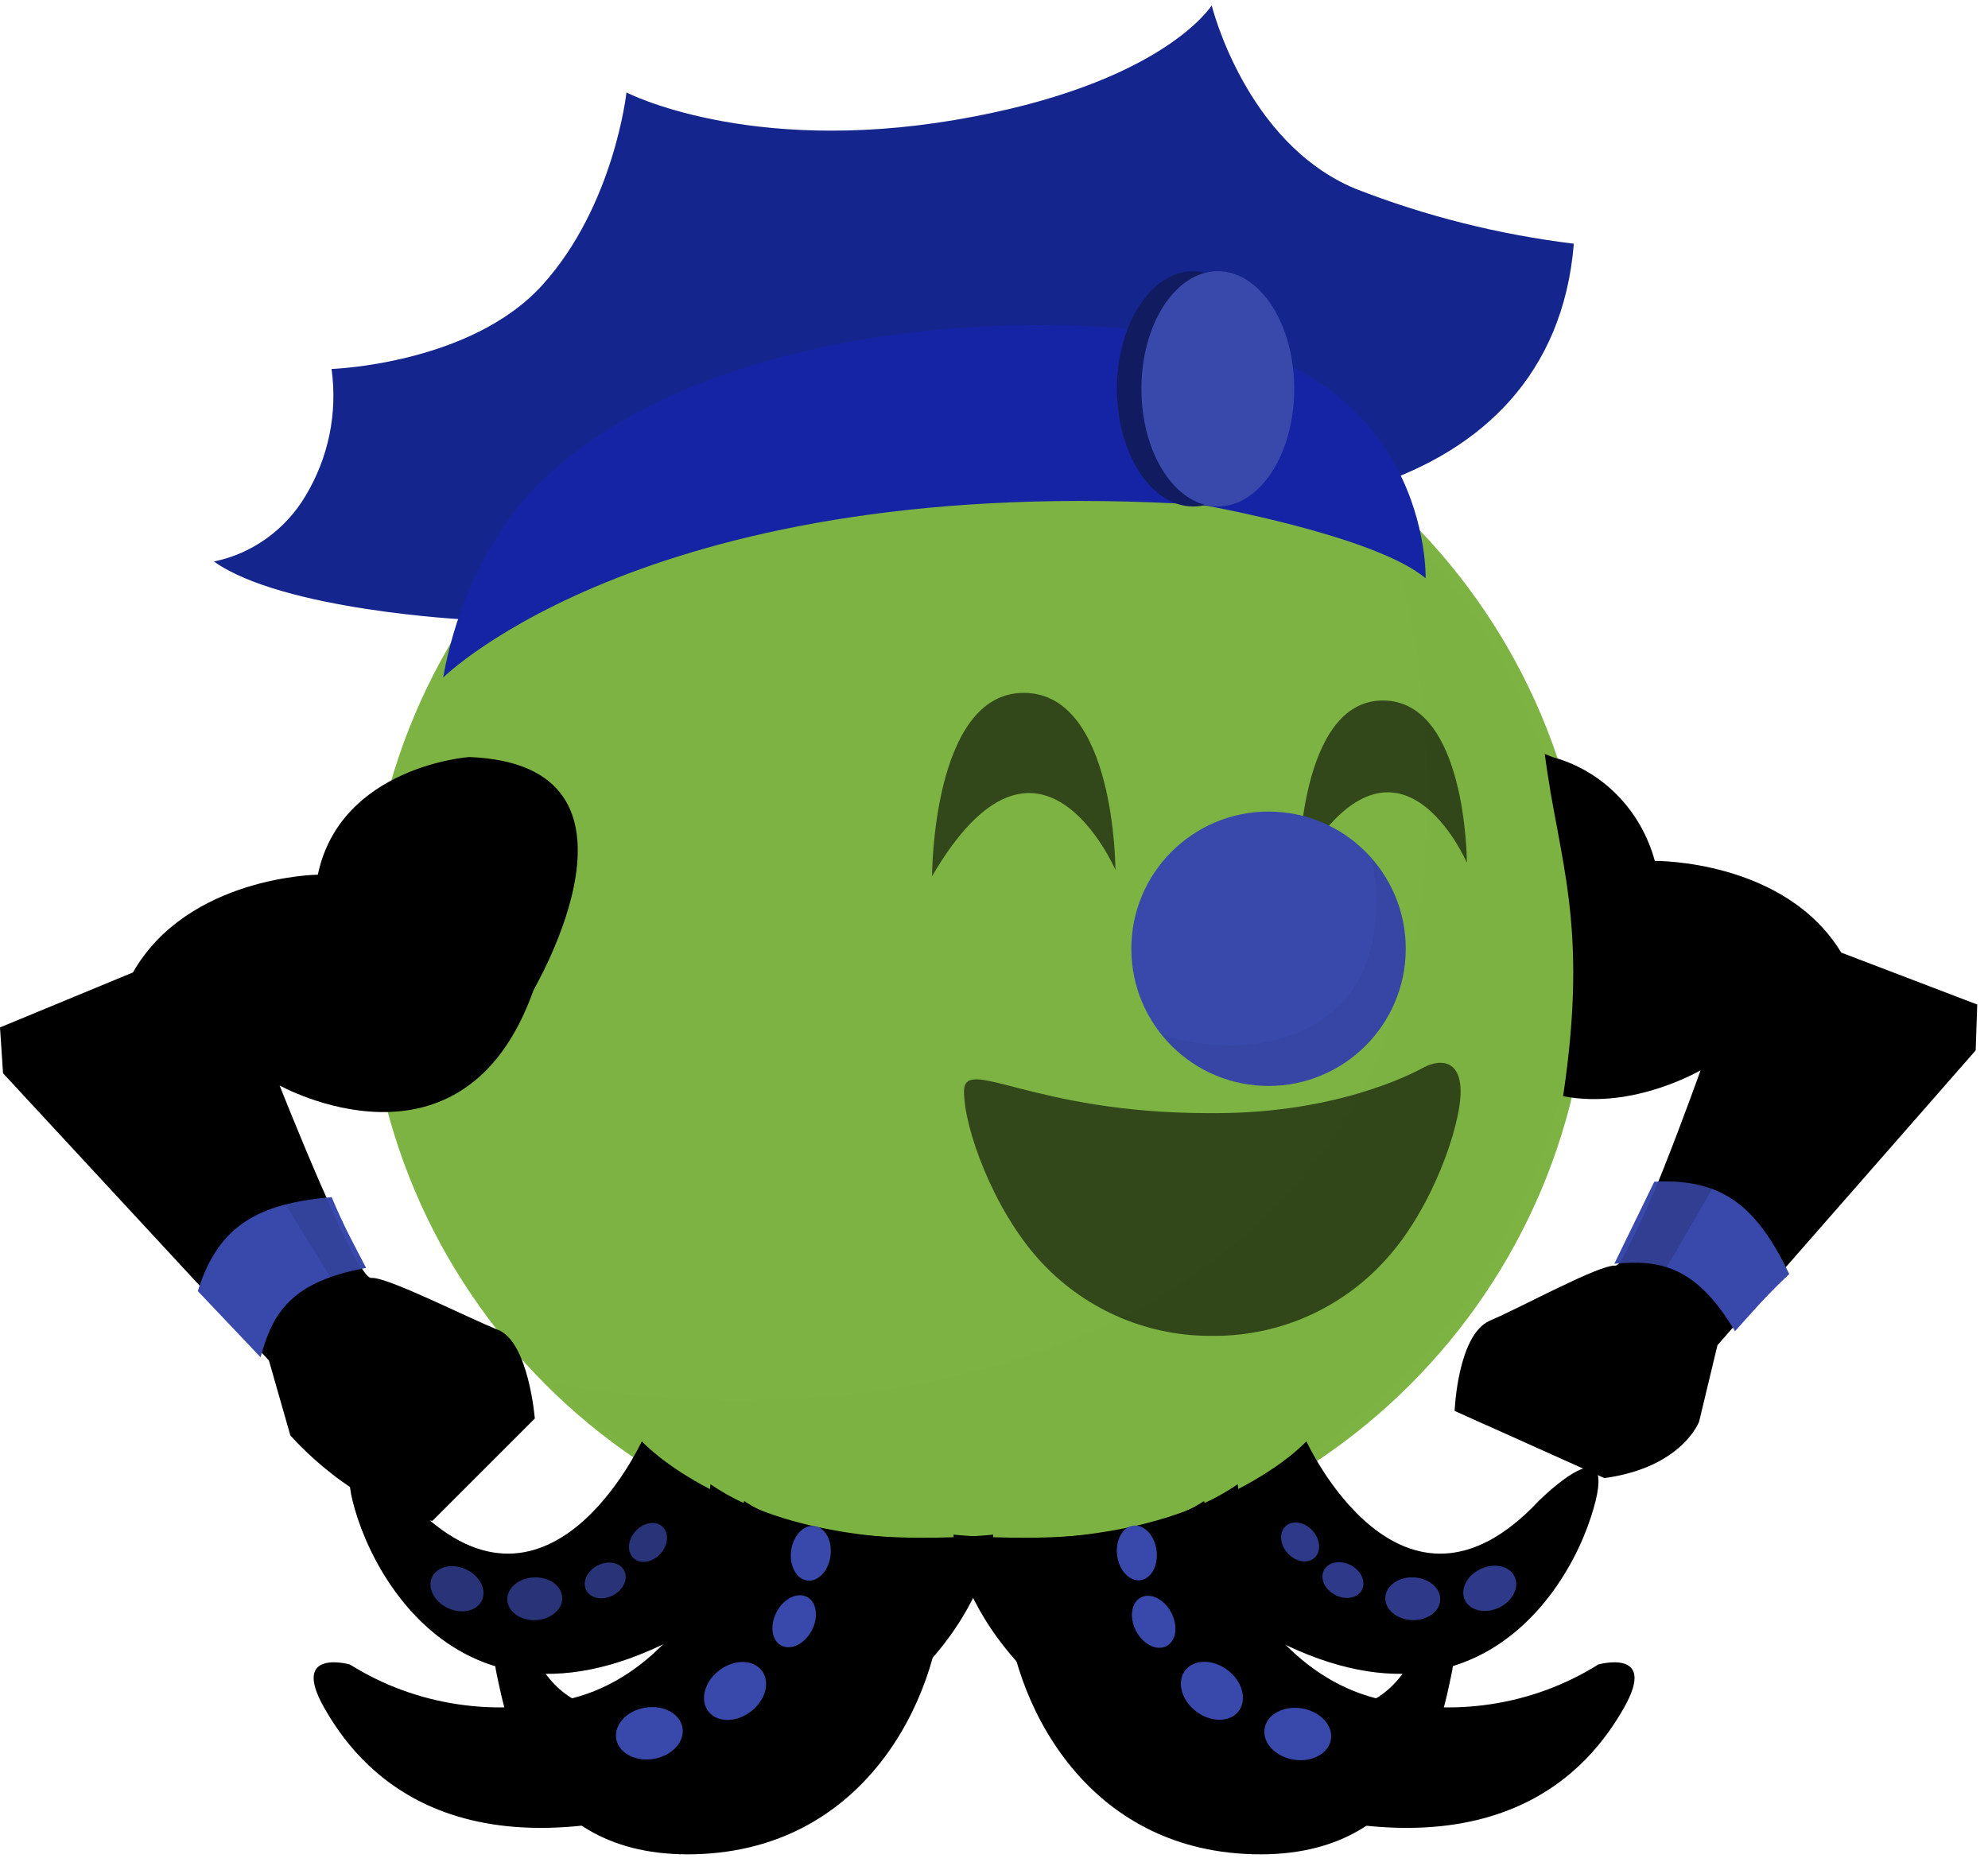 <svg width="131" height="123" viewBox="0 0 131 123" fill="none" xmlns="http://www.w3.org/2000/svg">
<path d="M64.44 103.057C86.683 103.057 104.715 85.025 104.715 62.782C104.715 40.538 86.683 22.507 64.44 22.507C42.197 22.507 24.165 40.538 24.165 62.782C24.165 85.025 42.197 103.057 64.44 103.057Z" fill="#7CB342"/>
<g opacity="0.1">
<path opacity="0.1" d="M103.92 62.782C103.919 70.611 101.605 78.266 97.268 84.785C92.931 91.305 86.765 96.397 79.543 99.423C72.322 102.449 64.368 103.274 56.679 101.794C48.99 100.314 41.91 96.595 36.328 91.105C46.759 93.451 72.576 94.126 86.491 76.727C96.952 64.171 94.858 43.268 90.679 33.169C94.85 36.892 98.187 41.455 100.469 46.559C102.751 51.662 103.927 57.191 103.92 62.782Z" fill="#010101"/>
</g>
<path d="M30.71 40.832C30.71 40.832 18.627 40.228 14.096 37.006C16.613 36.502 18.829 34.891 20.137 32.676C21.648 30.159 22.252 27.239 21.849 24.319C21.849 24.319 31.012 24.017 35.744 18.781C40.476 13.546 41.282 6.095 41.282 6.095C41.282 6.095 49.236 10.223 62.93 7.907C76.623 5.591 79.845 0.355 79.845 0.355C79.845 0.355 82.06 9.417 89.31 12.438C93.941 14.25 98.774 15.459 103.708 16.063C103.003 24.722 97.566 29.655 90.619 31.971C70.884 24.823 30.71 40.832 30.71 40.832Z" fill="#112289"/>
<path opacity="0.1" d="M30.71 40.832C30.71 40.832 18.627 40.228 14.096 37.006C16.613 36.502 18.829 34.891 20.137 32.676C21.648 30.159 22.252 27.239 21.849 24.319C21.849 24.319 31.012 24.017 35.744 18.781C40.476 13.546 41.282 6.095 41.282 6.095C41.282 6.095 49.236 10.223 62.93 7.907C76.623 5.591 79.845 0.355 79.845 0.355C79.845 0.355 82.06 9.417 89.31 12.438C93.941 14.25 98.774 15.459 103.708 16.063C103.003 24.722 97.566 29.655 90.619 31.971C70.884 24.823 30.71 40.832 30.71 40.832Z" fill="#3949AB"/>
<path d="M29.199 44.658C29.199 44.658 42.994 30.964 79.241 33.28C79.241 33.28 90.619 35.294 93.941 38.113C93.941 38.113 94.344 24.118 77.63 22.003C60.916 19.889 41.785 23.614 33.831 33.784C31.415 37.106 29.904 40.731 29.199 44.658Z" fill="#1524A5"/>
<path d="M78.637 33.381C81.417 33.381 83.671 29.91 83.671 25.628C83.671 21.346 81.417 17.875 78.637 17.875C75.856 17.875 73.603 21.346 73.603 25.628C73.603 29.91 75.856 33.381 78.637 33.381Z" fill="#111C60"/>
<path d="M80.248 33.381C83.028 33.381 85.282 29.91 85.282 25.628C85.282 21.346 83.028 17.875 80.248 17.875C77.468 17.875 75.213 21.346 75.213 25.628C75.213 29.91 77.468 33.381 80.248 33.381Z" fill="#3949AB"/>
<path d="M30.911 49.894C30.911 49.894 22.453 50.498 20.943 57.647C20.943 57.647 12.385 57.747 8.76 64.091L0 67.715L0.201 70.736L17.721 89.665L19.131 94.599C19.131 94.599 23.36 99.533 28.495 100.237L35.241 93.491C35.241 93.491 34.838 88.457 32.824 87.651C30.81 86.846 25.474 84.127 24.467 84.228C23.46 84.329 18.426 71.541 18.426 71.541C18.426 71.541 30.508 78.287 35.14 65.299C35.14 65.198 44 50.397 30.911 49.894ZM101.795 49.692L102.298 49.894C105.621 50.8 108.138 53.418 109.045 56.74C109.045 56.74 117.603 56.64 121.328 62.782L130.29 66.205L130.189 69.226L113.173 88.658L111.964 93.693C111.964 93.693 110.857 96.713 105.722 97.418L95.855 92.988C95.855 92.988 96.056 87.954 98.17 87.047C100.285 86.141 105.42 83.322 106.427 83.423C107.434 83.523 112.065 70.535 112.065 70.535C112.065 70.535 107.635 73.153 103.003 72.246C104.715 60.768 102.701 56.74 101.795 49.692Z" fill="black"/>
<path d="M21.853 78.896C22.698 80.919 23.395 82.151 24.127 83.568C19.284 84.443 17.971 86.453 17.172 89.456L13.034 85.092C14.409 80.692 17.076 79.327 21.853 78.896ZM117.905 83.968C116.308 85.469 115.399 86.554 114.329 87.737C111.81 83.508 109.465 82.986 106.374 83.293L109.008 77.886C113.611 77.629 115.825 79.646 117.905 83.967V83.968Z" fill="#3949AB"/>
<path opacity="0.1" d="M30.911 49.894C37.295 52.854 36.07 64.523 28.821 63.013C28.418 65.933 27.311 70.162 18.953 69.055C15.832 69.86 13.214 70.263 13.214 70.263L22.377 85.165C28.317 86.775 32.925 89.464 35.241 93.491C35.241 93.491 34.838 88.457 32.824 87.651C30.81 86.846 25.301 84.183 24.29 84.158C23.262 83.768 18.349 71.471 18.349 71.471C18.349 71.471 30.416 78.357 35.14 65.299C35.039 65.097 44.043 50.498 30.911 49.894Z" fill="#010101"/>
<path opacity="0.15" d="M102.117 52.089C102.117 52.089 106.9 54.898 107.907 58.925C107.907 58.925 114.955 59.932 116.969 64.967L119.989 65.974L108.914 85.104L100.859 90.138C99.65 91.145 98.644 92.454 97.939 93.965L95.855 92.988C95.855 92.988 95.955 87.173 99.046 86.715C101.664 85.406 105.579 83.342 106.688 83.332C108.922 79.286 110.45 74.888 112.065 70.535C108.591 72.327 105.802 72.719 103.003 72.246C104.201 65.069 103.769 59.006 102.117 52.089Z" fill="#010101"/>
<path opacity="0.6" d="M61.419 57.747C61.419 57.747 61.419 45.665 67.461 45.665C73.502 45.665 73.502 57.334 73.502 57.334C73.502 57.334 68.468 45.665 61.419 57.747Z" fill="#010101"/>
<path opacity="0.6" d="M85.584 57.244C85.584 57.244 85.584 46.168 91.122 46.168C96.66 46.168 96.66 56.861 96.66 56.861C96.66 56.861 92.049 46.168 85.584 57.244Z" fill="#010101"/>
<path opacity="0.6" fill-rule="evenodd" clip-rule="evenodd" d="M91.324 83.01C89.908 84.585 88.179 85.846 86.248 86.713C84.316 87.58 82.224 88.033 80.107 88.044H79.674C77.557 88.033 75.465 87.58 73.533 86.713C71.602 85.846 69.873 84.585 68.457 83.01C65.437 79.657 63.524 74.351 63.524 71.934C63.524 69.518 68.014 73.364 79.634 73.364H80.097C88.041 73.364 92.965 70.817 93.841 70.343C94.717 69.87 96.247 69.689 96.247 71.954C96.247 74.22 94.385 79.657 91.324 83.01Z" fill="#010101"/>
<path d="M83.591 71.572C88.584 71.572 92.632 67.523 92.632 62.53C92.632 57.536 88.584 53.488 83.591 53.488C78.597 53.488 74.549 57.536 74.549 62.53C74.549 67.523 78.597 71.572 83.591 71.572Z" fill="#3949AB"/>
<g opacity="0.2">
<path opacity="0.2" d="M92.562 63.587C92.346 65.354 91.615 67.017 90.46 68.371C89.305 69.725 87.776 70.708 86.066 71.199C84.355 71.69 82.538 71.666 80.841 71.13C79.144 70.595 77.642 69.572 76.522 68.189C78.818 69.004 84.578 69.84 88.243 66.275C90.941 63.718 91.032 58.935 90.357 56.549C91.197 57.502 91.828 58.621 92.208 59.834C92.588 61.046 92.708 62.325 92.562 63.587Z" fill="#010101"/>
</g>
<path d="M49.035 98.928C49.035 98.928 46.216 109.702 37.758 111.917C32.723 113.226 27.387 112.421 23.057 109.702C23.057 109.702 19.131 108.594 21.346 112.521C23.561 116.448 29.803 124.402 47.323 118.16C64.843 111.917 65.447 101.144 65.447 101.144C65.447 101.144 54.17 102.352 49.035 98.928Z" fill="black"/>
<g opacity="0.2">
<path opacity="0.2" d="M49.035 98.928C49.035 98.928 46.216 109.702 37.758 111.917C32.723 113.226 27.387 112.421 23.057 109.702C23.057 109.702 19.131 108.594 21.346 112.521C23.561 116.448 29.803 124.402 47.323 118.16C64.843 111.917 65.447 101.144 65.447 101.144C65.447 101.144 54.17 102.352 49.035 98.928Z" fill="#010101"/>
</g>
<path d="M42.289 95.002C42.289 95.002 36.046 108.594 26.984 98.928C26.984 98.928 21.346 93.29 23.561 100.036C25.776 106.782 34.737 118.865 54.069 100.942C54.069 101.043 46.216 98.928 42.289 95.002Z" fill="black"/>
<path d="M31.756 105.477C32.085 104.772 31.617 103.856 30.71 103.433C29.803 103.009 28.801 103.238 28.471 103.943C28.142 104.649 28.61 105.564 29.517 105.987C30.424 106.411 31.426 106.182 31.756 105.477Z" fill="#3949AB"/>
<path d="M35.301 106.778C36.301 106.733 37.084 106.067 37.049 105.289C37.015 104.512 36.176 103.917 35.176 103.961C34.176 104.006 33.394 104.672 33.428 105.45C33.463 106.227 34.301 106.822 35.301 106.778Z" fill="#3949AB"/>
<path d="M40.394 105.144C41.084 104.785 41.415 104.053 41.132 103.511C40.85 102.968 40.061 102.82 39.37 103.18C38.68 103.539 38.349 104.27 38.632 104.813C38.914 105.356 39.703 105.504 40.394 105.144Z" fill="#3949AB"/>
<path d="M43.521 102.4C44.044 101.823 44.1 101.022 43.647 100.612C43.193 100.201 42.402 100.336 41.879 100.913C41.357 101.49 41.3 102.291 41.754 102.701C42.207 103.112 42.998 102.977 43.521 102.4Z" fill="#3949AB"/>
<path opacity="0.3" d="M42.289 95.002C42.289 95.002 36.046 108.594 26.984 98.928C26.984 98.928 21.346 93.29 23.561 100.036C25.776 106.782 34.737 118.865 54.069 100.942C54.069 101.043 46.216 98.928 42.289 95.002Z" fill="#010101"/>
<path d="M46.82 97.821C46.82 97.821 45.108 112.521 39.469 112.521C39.469 112.521 37.254 112.521 35.543 109.702C33.831 106.883 32.119 107.487 32.723 110.306C33.328 113.125 34.939 122.791 46.316 122.187C57.694 121.583 62.124 110.91 62.124 104.668V101.446C62.023 101.446 52.458 101.748 46.82 97.821Z" fill="black"/>
<path d="M49.469 112.81C50.445 112.072 50.773 110.862 50.202 110.109C49.632 109.355 48.378 109.343 47.403 110.081C46.428 110.819 46.099 112.029 46.67 112.783C47.24 113.536 48.494 113.549 49.469 112.81Z" fill="#3949AB"/>
<path d="M43.073 115.924C44.279 115.721 45.13 114.8 44.974 113.868C44.817 112.936 43.712 112.345 42.505 112.548C41.299 112.751 40.448 113.671 40.605 114.603C40.761 115.535 41.867 116.127 43.073 115.924Z" fill="#3949AB"/>
<path d="M53.489 107.465C53.957 106.58 53.819 105.589 53.18 105.251C52.541 104.912 51.644 105.355 51.175 106.239C50.707 107.124 50.845 108.115 51.483 108.454C52.122 108.792 53.02 108.349 53.489 107.465Z" fill="#3949AB"/>
<path d="M54.727 102.545C54.86 101.553 54.386 100.671 53.669 100.576C52.953 100.48 52.265 101.207 52.132 102.199C52 103.191 52.474 104.073 53.191 104.169C53.907 104.264 54.595 103.537 54.727 102.545Z" fill="#3949AB"/>
<path d="M79.342 98.928C79.342 98.928 82.161 109.702 90.619 111.917C95.653 113.226 100.99 112.421 105.319 109.702C105.319 109.702 109.246 108.594 107.031 112.521C104.816 116.448 98.573 124.402 80.953 118.16C63.332 111.917 62.829 101.144 62.829 101.144C62.829 101.144 74.207 102.352 79.342 98.928Z" fill="black"/>
<g opacity="0.2">
<path opacity="0.2" d="M79.342 98.928C79.342 98.928 82.161 109.702 90.619 111.917C95.653 113.226 100.99 112.421 105.319 109.702C105.319 109.702 109.246 108.594 107.031 112.521C104.816 116.448 98.573 124.402 80.953 118.16C63.332 111.917 62.829 101.144 62.829 101.144C62.829 101.144 74.207 102.352 79.342 98.928Z" fill="#010101"/>
</g>
<path d="M86.088 95.002C86.088 95.002 92.33 108.594 101.392 98.928C101.392 98.928 107.031 93.29 104.816 100.036C102.601 106.782 93.539 118.865 74.307 100.942C74.207 101.043 82.161 98.928 86.088 95.002Z" fill="black"/>
<path d="M98.766 105.96C99.672 105.536 100.141 104.621 99.811 103.916C99.482 103.21 98.48 102.982 97.573 103.405C96.666 103.829 96.198 104.744 96.527 105.449C96.856 106.155 97.859 106.383 98.766 105.96Z" fill="#3949AB"/>
<path d="M94.905 105.448C94.939 104.67 94.157 104.004 93.157 103.96C92.157 103.915 91.318 104.51 91.284 105.287C91.249 106.065 92.032 106.732 93.032 106.776C94.032 106.82 94.87 106.226 94.905 105.448Z" fill="#3949AB"/>
<path d="M89.743 104.788C90.025 104.246 89.695 103.514 89.004 103.155C88.314 102.795 87.525 102.943 87.243 103.486C86.96 104.028 87.291 104.76 87.981 105.119C88.672 105.479 89.46 105.331 89.743 104.788Z" fill="#3949AB"/>
<path d="M86.618 102.67C87.071 102.259 87.015 101.459 86.492 100.882C85.969 100.305 85.178 100.17 84.725 100.58C84.272 100.991 84.328 101.792 84.85 102.369C85.373 102.946 86.164 103.081 86.618 102.67Z" fill="#3949AB"/>
<path opacity="0.2" d="M86.088 95.002C86.088 95.002 92.33 108.594 101.392 98.928C101.392 98.928 107.031 93.29 104.816 100.036C102.601 106.782 93.539 118.865 74.307 100.942C74.207 101.043 82.161 98.928 86.088 95.002Z" fill="#010101"/>
<path d="M81.557 97.821C81.557 97.821 83.269 112.521 88.907 112.521C88.907 112.521 91.122 112.521 92.834 109.702C94.546 106.883 96.257 107.487 95.653 110.306C95.049 113.125 93.438 122.791 82.06 122.187C70.683 121.583 66.252 110.91 66.252 104.668V101.446C66.252 101.446 75.918 101.748 81.557 97.821Z" fill="black"/>
<path d="M81.625 112.772C82.195 112.018 81.867 110.809 80.892 110.07C79.917 109.332 78.663 109.344 78.093 110.098C77.522 110.852 77.85 112.061 78.826 112.8C79.801 113.538 81.054 113.526 81.625 112.772Z" fill="#3949AB"/>
<path d="M87.699 114.651C87.856 113.719 87.005 112.799 85.799 112.596C84.592 112.393 83.487 112.984 83.33 113.916C83.173 114.848 84.024 115.769 85.231 115.971C86.437 116.174 87.542 115.583 87.699 114.651Z" fill="#3949AB"/>
<path d="M76.87 108.49C77.508 108.151 77.647 107.16 77.178 106.276C76.71 105.391 75.812 104.948 75.173 105.287C74.534 105.625 74.396 106.616 74.865 107.501C75.333 108.385 76.231 108.828 76.87 108.49Z" fill="#3949AB"/>
<path d="M75.152 104.146C75.868 104.051 76.342 103.169 76.21 102.177C76.078 101.185 75.39 100.458 74.673 100.553C73.956 100.649 73.483 101.53 73.615 102.523C73.747 103.515 74.435 104.242 75.152 104.146Z" fill="#3949AB"/>
</svg>
